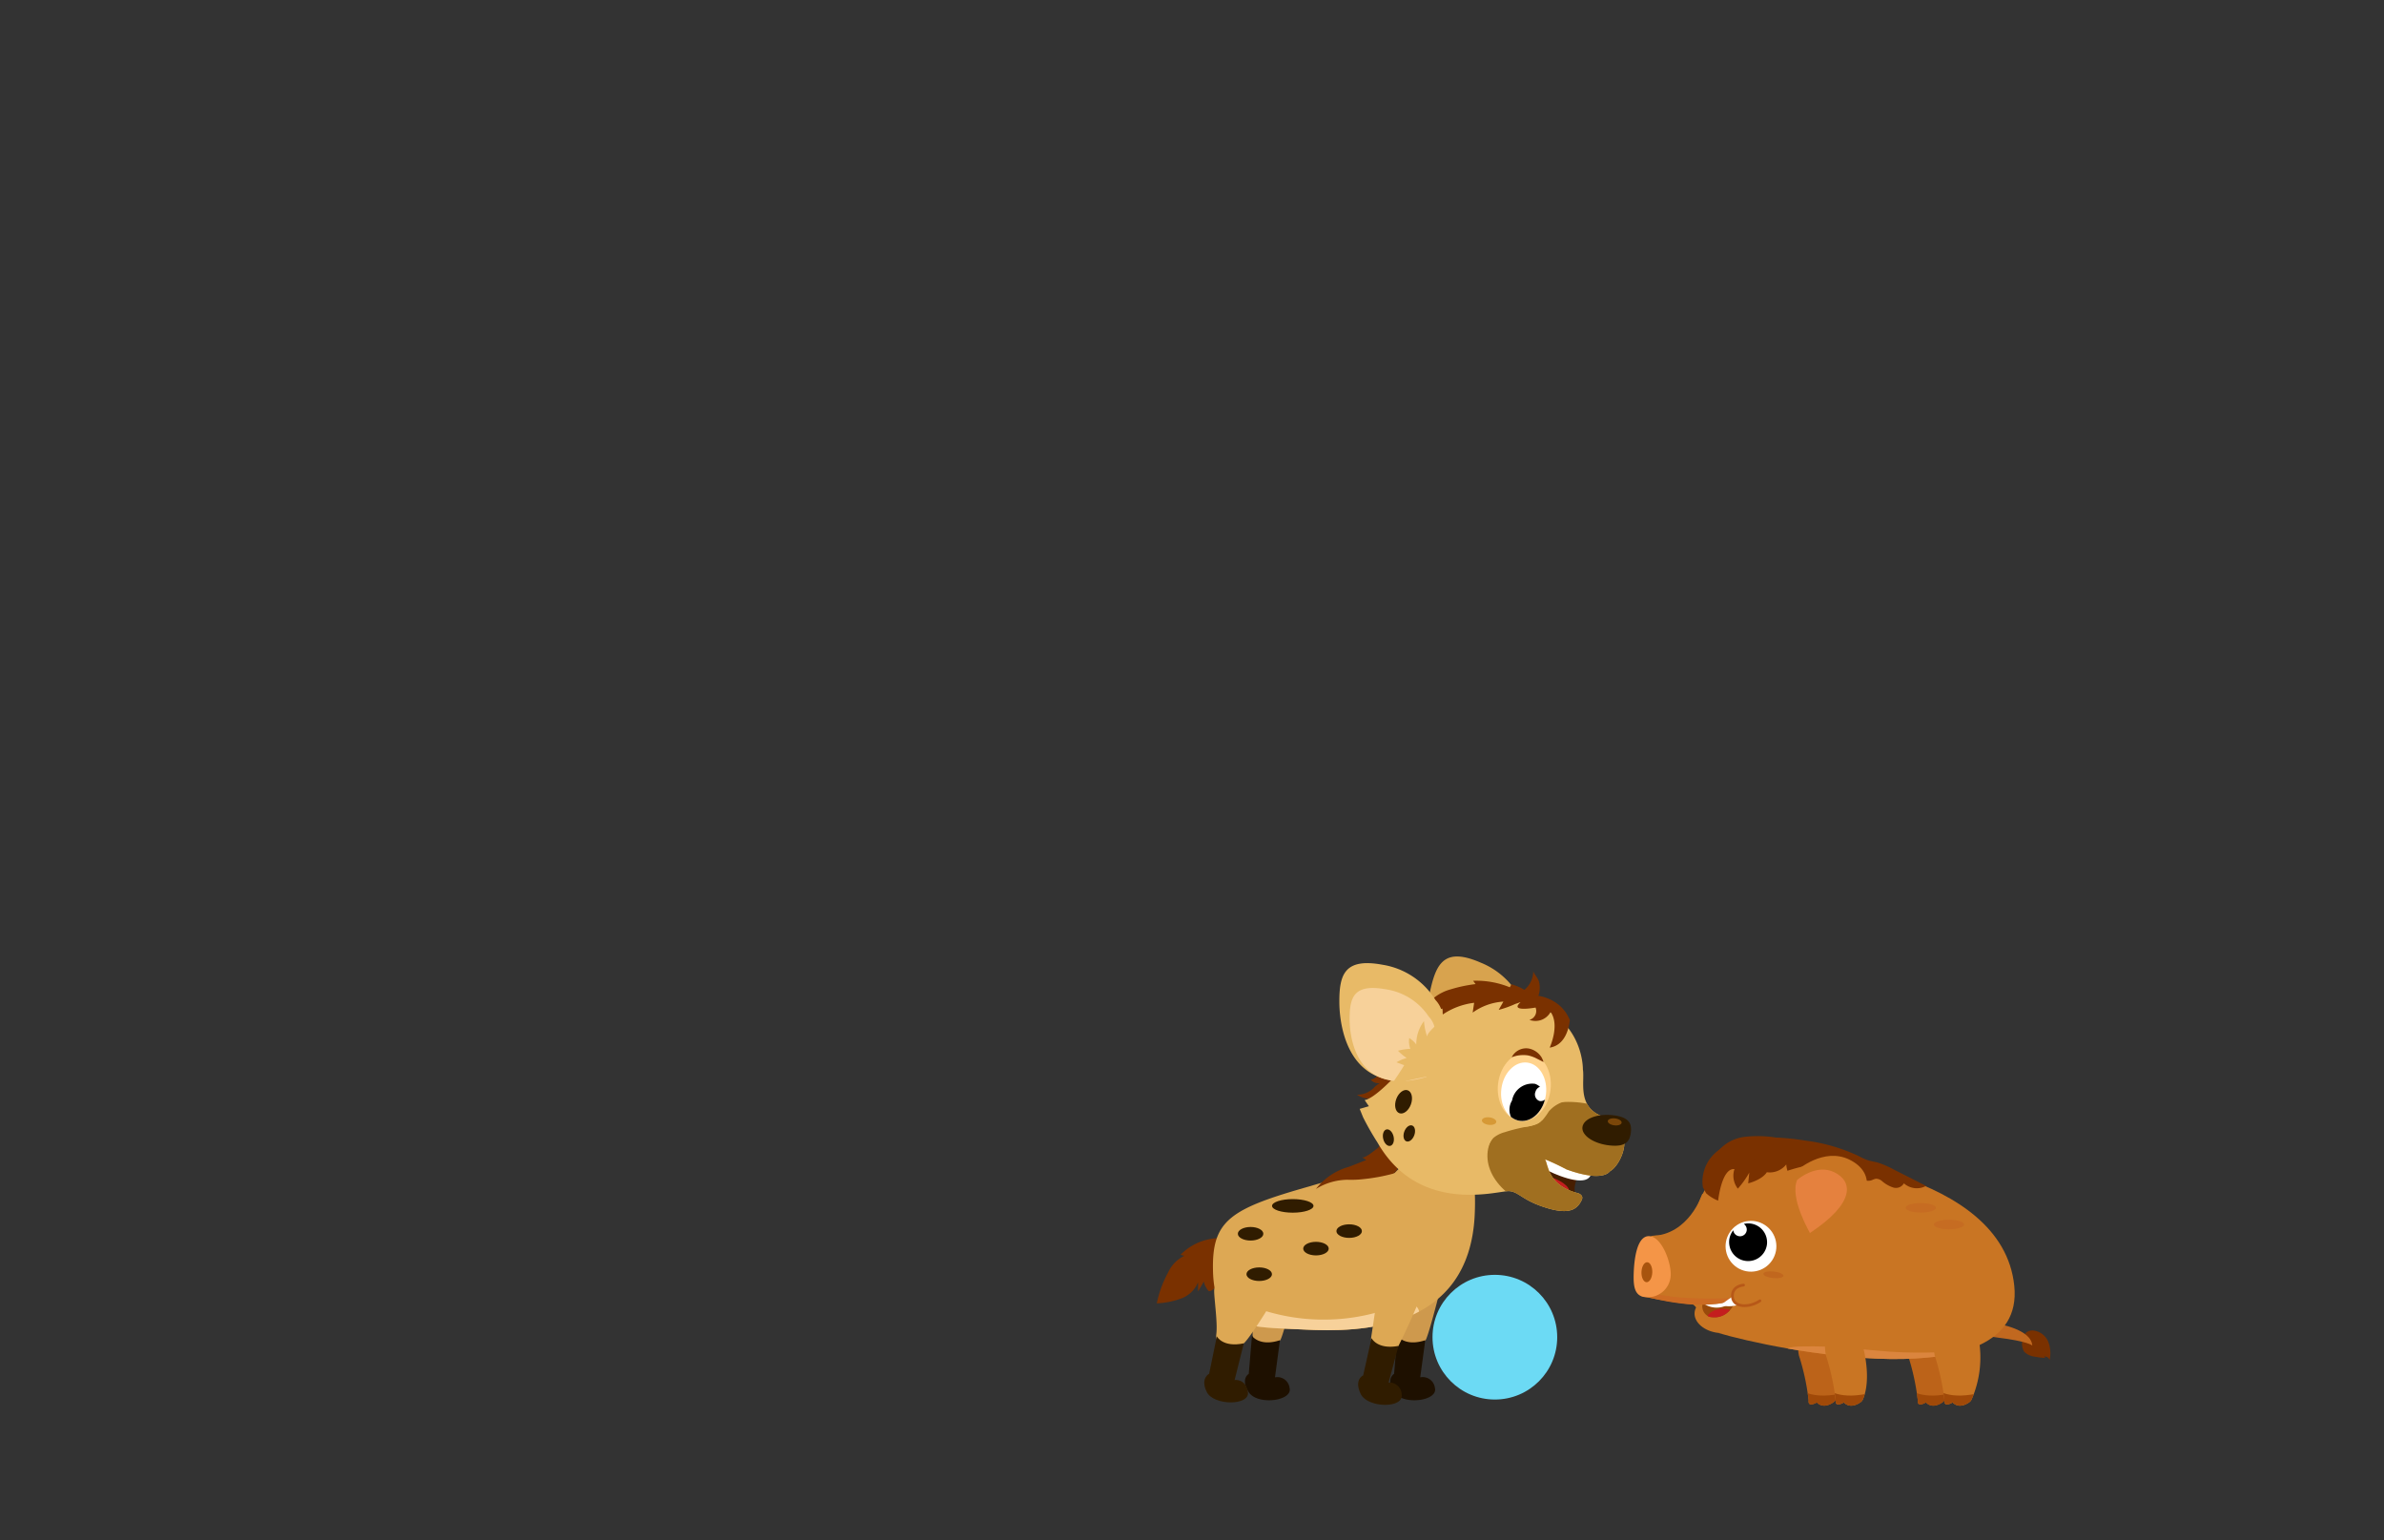 <svg id="_1" data-name="1" xmlns="http://www.w3.org/2000/svg" xmlns:xlink="http://www.w3.org/1999/xlink" viewBox="0 0 260 168"><rect x="0" y="0" width="260" height="168" fill="#333333" stroke="none"/><defs><style>.cls-1{fill:#dda854;}.cls-2{fill:#e8ba67;}.cls-3{fill:#fff;}.cls-4{fill:#bc6319;}.cls-5{fill:#c97523;}.cls-6{fill:#994a0a;}.cls-7{fill:#7a3100;}.cls-8{fill:#ce994d;}.cls-9{fill:#1e1000;}.cls-10{clip-path:url(#clip-path);}.cls-11{fill:#f7d19a;}.cls-12{fill:#301c00;}.cls-13{fill:#d8a34e;}.cls-14{fill:#471e00;}.cls-15{fill:#c41e1e;}.cls-16{clip-path:url(#clip-path-2);}.cls-17{fill:#a06f20;}.cls-18{fill:#7a4609;}.cls-19{fill:#d69936;}.cls-20{fill:#ffd38d;}.cls-21{clip-path:url(#clip-path-3);}.cls-22{fill:#c1681f;}.cls-23{clip-path:url(#clip-path-4);}.cls-24{fill:#a04908;}.cls-25{clip-path:url(#clip-path-5);}.cls-26{clip-path:url(#clip-path-6);}.cls-27{fill:#db853e;}.cls-28{clip-path:url(#clip-path-7);}.cls-29{fill:#cc6b23;}.cls-30{fill:#f49547;}.cls-31{fill:#a8540e;}.cls-32{fill:#c1671e;}.cls-33{fill:#e5813e;}.cls-34{fill:#c66c22;}.cls-35{clip-path:url(#clip-path-8);}.cls-36{clip-path:url(#clip-path-9);}.cls-37{fill:none;stroke:#b75818;stroke-linecap:round;stroke-linejoin:round;stroke-width:0.3px;}.cls-38{fill:#6cdaf4;}</style><clipPath id="clip-path"><path class="cls-1" d="M152.08,127.94a31.46,31.46,0,0,0-9.13,1.41c-8.82,2.49-10.8,3.73-10.66,9.28.17,6.52,4,6.07,10,6.38s17.92.12,18.54-12.47C161.52,118.06,152.08,127.94,152.08,127.94Z"/></clipPath><clipPath id="clip-path-2"><path class="cls-2" d="M148.66,121.86a30.12,30.12,0,0,0,1.57,2.75c4.57,8,13.3,5.21,14.37,5.3s1.4,1,4,1.81,3.42.16,3.9-.83c.27-.55-.38-.75-.38-.75-3.38-.85-3.26-3.16-3.62-3.7a25.17,25.17,0,0,1,2.36,1.11c4,1.45,4.7.21,4.7.21,1.19-.6,3.2-4.63-.63-5.94-3-1-2.07-3.84-2.3-5.19,0,0,.15-6.62-7.74-7.67s-11.78,1.92-13.06,8.75c0,0-2,2.12-3,2.27l.46.67-1,.29Z"/></clipPath><clipPath id="clip-path-3"><ellipse class="cls-3" cx="166.17" cy="119.06" rx="3.2" ry="2.45" transform="translate(27.51 269.27) rotate(-82.91)"/></clipPath><clipPath id="clip-path-4"><path class="cls-4" d="M208.09,147.83a25.87,25.87,0,0,1,1.07,4.92s-.17.8.89.21c0,0,.61.79,1.78,0a.74.74,0,0,0,.29-.34c.25-.55.8-2.25.1-5.37C211.35,143.33,207.27,143.61,208.09,147.83Z"/></clipPath><clipPath id="clip-path-5"><path class="cls-4" d="M196.19,147.83a25.26,25.26,0,0,1,1.06,4.92s-.16.8.9.21c0,0,.61.79,1.78,0a.74.74,0,0,0,.29-.34c.25-.55.8-2.25.1-5.37C199.45,143.33,195.37,143.61,196.19,147.83Z"/></clipPath><clipPath id="clip-path-6"><path class="cls-5" d="M196.27,126.11s22.12,1.42,23.41,14.14-26.65,6.82-32.24,5.14l10.81-5.51Z"/></clipPath><clipPath id="clip-path-7"><path class="cls-6" d="M185.69,142.17s2.61.41,3.8-.89c0,0-.61,2.83-3.07,2.34A1.24,1.24,0,0,1,185.69,142.17Z"/></clipPath><clipPath id="clip-path-8"><path class="cls-5" d="M199.14,147.83a25.26,25.26,0,0,1,1.06,4.92s-.16.8.9.21c0,0,.61.79,1.78,0a.74.74,0,0,0,.29-.34c.25-.55.8-2.25.1-5.37C202.4,143.33,198.32,143.61,199.14,147.83Z"/></clipPath><clipPath id="clip-path-9"><path class="cls-5" d="M211,147.83a25.87,25.87,0,0,1,1.07,4.92s-.17.8.89.21c0,0,.61.79,1.78,0a.74.74,0,0,0,.29-.34,11.45,11.45,0,0,0,.76-6.65C215,142.05,210.22,143.61,211,147.83Z"/></clipPath></defs><path class="cls-7" d="M128.75,136.85l.41.12a3.71,3.71,0,0,0-1.76,1.8,12.05,12.05,0,0,0-1.24,3.38,9,9,0,0,0,2.61-.51,3.2,3.2,0,0,0,1.89-1.78l0,1,.63-1.09a2.25,2.25,0,0,0,.49,1c.37.45,2.26-2,2.4-2.23.4-.76.88-2.1.38-2.91s-1.93-.63-2.75-.46A6,6,0,0,0,128.75,136.85Z"/><path class="cls-8" d="M141.63,139s-1.54,6.31-2,7.17a1.93,1.93,0,0,1-1.88.7,1.33,1.33,0,0,1-1.14-1.34c0-1.26.07-4.1,0-4.81a3.71,3.71,0,0,1,3.12-3.62C142.1,136.84,141.63,139,141.63,139Z"/><path class="cls-9" d="M139.59,146.17l-.54,4.05a1.34,1.34,0,0,1,1.59,1.14c.39,1.45-3.51,1.94-4.45.48s0-2,0-2l.35-4.15S137.35,146.91,139.59,146.17Z"/><path class="cls-8" d="M157.48,139s-1.54,6.31-2,7.17a1.93,1.93,0,0,1-1.88.7,1.33,1.33,0,0,1-1.14-1.34c0-1.26.07-4.1,0-4.81a3.72,3.72,0,0,1,3.13-3.62C158,136.84,157.48,139,157.48,139Z"/><path class="cls-9" d="M155.44,146.17l-.55,4.05a1.34,1.34,0,0,1,1.6,1.14c.39,1.45-3.51,1.94-4.45.48s0-2,0-2l.35-4.15S153.2,146.91,155.44,146.17Z"/><path class="cls-1" d="M152.08,127.94a31.46,31.46,0,0,0-9.13,1.41c-8.82,2.49-10.8,3.73-10.66,9.28.17,6.52,4,6.07,10,6.38s17.92.12,18.54-12.47C161.52,118.06,152.08,127.94,152.08,127.94Z"/><g class="cls-10"><path class="cls-11" d="M154.78,143.31a1,1,0,0,0-.33-.84,1,1,0,0,0-.65-.14,15.94,15.94,0,0,0-3.64.81,21.81,21.81,0,0,1-12.6-.3,3.36,3.36,0,0,0-1.52-.27,1.18,1.18,0,0,0-1,1.07,1.4,1.4,0,0,0,.23.74c.89,1.55,2.81,1.86,4.49,2a37.27,37.27,0,0,0,9.38-.11C150.7,146,154.75,145.89,154.78,143.31Z"/></g><path class="cls-7" d="M148.53,126.21l.47.31-1.89.74a6.82,6.82,0,0,0-3.59,2.41,6.69,6.69,0,0,1,3.41-1,11.42,11.42,0,0,0,1.76-.07,20.1,20.1,0,0,0,3.22-.59c.93-.5.25-1.16.68-2.12.35-.77,0-3.18-1.24-2.18-.46.36-.68,1.1-1.12,1.53C150,125.38,148.83,126.41,148.53,126.21Z"/><ellipse class="cls-12" cx="147.14" cy="134.27" rx="1.39" ry="0.74"/><ellipse class="cls-12" cx="143.52" cy="136.18" rx="1.39" ry="0.74"/><ellipse class="cls-12" cx="136.39" cy="134.56" rx="1.39" ry="0.74"/><ellipse class="cls-12" cx="140.99" cy="131.52" rx="2.26" ry="0.74"/><path class="cls-1" d="M155.5,140a74.23,74.23,0,0,1-3,6.83,2,2,0,0,1-2,.45,1.33,1.33,0,0,1-.95-1.48c.19-1.25.62-4.06.68-4.77a3.72,3.72,0,0,1,3.58-3.16C156.26,137.88,155.5,140,155.5,140Z"/><path class="cls-12" d="M152.52,146.79l-1.08,4a1.34,1.34,0,0,1,1.43,1.34c.19,1.49-3.74,1.45-4.48-.12s.28-2,.28-2l.91-4.07S150.2,147.23,152.52,146.79Z"/><path class="cls-1" d="M140.11,139.71s-3.55,6-4.46,6.8a2.22,2.22,0,0,1-2,.47,1.32,1.32,0,0,1-1-1.46c.17-1.25-.27-4.09-.23-4.81.07-.92,2-3.21,4.36-3.19A3.64,3.64,0,0,1,140.11,139.71Z"/><path class="cls-12" d="M135.65,146.51l-1,4s1.23-.17,1.45,1.32-3.72,1.5-4.48,0,.25-2,.25-2l.84-4.08S133.34,147,135.65,146.51Z"/><ellipse class="cls-12" cx="137.33" cy="138.97" rx="1.39" ry="0.74"/><path class="cls-7" d="M151,116.25c-.33.66-.79,1.37-1.51,1.51a1.11,1.11,0,0,0,1,.37,2.83,2.83,0,0,0-.74.6,2.66,2.66,0,0,1-1.76.67,3.11,3.11,0,0,0,3.56-.21,3.91,3.91,0,0,0,1.39-3.28c0-.48-.21-1.23-.85-1.13S151.25,115.8,151,116.25Z"/><path class="cls-13" d="M166.27,110a8.35,8.35,0,0,0-4.76-5c-3.9-1.71-4.84,0-5.5,2.91s-1.3,10.74,8.13,10.09C164.14,118,167.94,112.86,166.27,110Z"/><path class="cls-14" d="M172.4,127.9a2.87,2.87,0,0,0-.61,2.45l-1.38.28-4.48-2.47.44-1.78,4.44.11Z"/><path class="cls-3" d="M167.42,126.17c-.19.6,1,1.45,2.69,2.07,2.32.86,3.18.49,3.38-.11s-1-1.53-2.68-2.06S167.62,125.58,167.42,126.17Z"/><ellipse class="cls-15" cx="168.27" cy="129.3" rx="1.14" ry="2.93" transform="translate(1.82 260.93) rotate(-75.87)"/><path class="cls-2" d="M148.66,121.86a30.12,30.12,0,0,0,1.57,2.75c4.57,8,13.3,5.21,14.37,5.3s1.4,1,4,1.81,3.42.16,3.9-.83c.27-.55-.38-.75-.38-.75-3.38-.85-3.26-3.16-3.62-3.7a25.17,25.17,0,0,1,2.36,1.11c4,1.45,4.7.21,4.7.21,1.19-.6,3.2-4.63-.63-5.94-3-1-2.07-3.84-2.3-5.19,0,0,.15-6.62-7.74-7.67s-11.78,1.92-13.06,8.75c0,0-2,2.12-3,2.27l.46.67-1,.29Z"/><g class="cls-16"><path class="cls-17" d="M162.25,125.56c-.4,3.18,3.08,6.23,7.77,6.81s8.81-1.52,9.2-4.7-2.16-6.82-6.85-7.41S162.64,122.39,162.25,125.56Z"/></g><path class="cls-12" d="M172.58,122.93c-.11.91,1.23,1.82,3,2s2.16-.48,2.28-1.39-.11-1.68-1.87-1.9S172.7,122,172.58,122.93Z"/><ellipse class="cls-18" cx="176.1" cy="122.35" rx="0.38" ry="0.76" transform="translate(32.95 282.01) rotate(-82.91)"/><ellipse class="cls-19" cx="162.41" cy="122.27" rx="0.41" ry="0.79" transform="translate(21.02 268.35) rotate(-82.91)"/><path class="cls-7" d="M165.6,109.55a3.16,3.16,0,0,1,1.5-1,4.77,4.77,0,0,1,2.59.81,4.22,4.22,0,0,1,1.52,1.9c-.13,1.09-.6,2.75-2.2,3,0,0,1.13-2.45.1-3.89a1.88,1.88,0,0,1-2.31.86,1,1,0,0,0,.67-1.34S165,110.35,165.6,109.55Z"/><path class="cls-7" d="M167.22,105.89a2.66,2.66,0,0,1-1.53,2.42.77.77,0,0,0-.38.25.48.48,0,0,0,.16.6,1.29,1.29,0,0,0,.65.18c.91.06,1.48,0,1.72-.92a2.76,2.76,0,0,0,0-1.37C167.77,106.72,167.23,106.14,167.22,105.89Z"/><ellipse class="cls-12" cx="153.69" cy="123.6" rx="0.92" ry="0.58" transform="translate(-15.21 225.44) rotate(-69.89)"/><ellipse class="cls-12" cx="151.42" cy="124.08" rx="0.58" ry="0.92" transform="translate(-24.29 37.76) rotate(-13.17)"/><path class="cls-7" d="M163.45,110.14l.51-.9a6.41,6.41,0,0,0-3.35,1.2l.16-1.07a7.79,7.79,0,0,0-3.53,1.35,1.12,1.12,0,0,0,.06-.72,4.7,4.7,0,0,1-1.57.3,2.06,2.06,0,0,1,.82-1.6,5.06,5.06,0,0,1,1.67-.8,15.54,15.54,0,0,1,2.71-.57l-.27-.36a9.57,9.57,0,0,1,4,.71l.18-.33s2.91.82,1.43,1.75a6.89,6.89,0,0,1-1,.39A10.92,10.92,0,0,1,163.45,110.14Z"/><path class="cls-2" d="M156.55,109.06a8.33,8.33,0,0,0-5.77-3.84c-4.19-.78-4.72,1.13-4.71,4.08s1.17,10.75,10.21,8C156.28,117.29,158.83,111.45,156.55,109.06Z"/><path class="cls-11" d="M155.83,110.89a6.82,6.82,0,0,0-4.75-3c-3.45-.61-3.89.9-3.89,3.25s.94,8.52,8.39,6.31C155.58,117.42,157.69,112.78,155.83,110.89Z"/><path class="cls-2" d="M155.66,113.09a6.36,6.36,0,0,1-.36-1.72,4.17,4.17,0,0,0-.84,2.55,2.9,2.9,0,0,0-.77-.71,2.48,2.48,0,0,0,.12,1.18,6.22,6.22,0,0,0-1.35.21,6.53,6.53,0,0,0,.95.79,4.17,4.17,0,0,0-1.11.47l.84.32c-.45.74-.93,1.46-1.43,2.16a41.61,41.61,0,0,1,6.54-1.31l.49-3.07c.12-.72.39-2.71-.73-2.88-.46-.07-1,.41-1.33.69S155.55,112.8,155.66,113.09Z"/><ellipse class="cls-12" cx="153.07" cy="120.15" rx="1.33" ry="0.85" transform="translate(-12.38 222.59) rotate(-69.89)"/><path class="cls-2" d="M168.92,121.21a7.85,7.85,0,0,1-.67.93,2.34,2.34,0,0,1-.81.5,4.18,4.18,0,0,1-4.22-.74,5,5,0,0,1-1.44-2.4,5.05,5.05,0,0,1-.13-2.5,3.57,3.57,0,0,1,1.33-2.1,4.58,4.58,0,0,1,1.4-.65,6.38,6.38,0,0,1,2.87-.29,3.64,3.64,0,0,1,2.45,1.43,4.35,4.35,0,0,1,.59,2.74,5.72,5.72,0,0,0-.18,1.4c.11.43.55.3.86.52A3.54,3.54,0,0,0,168.92,121.21Z"/><ellipse class="cls-20" cx="166.24" cy="118.52" rx="3.75" ry="2.88" transform="translate(28.11 268.86) rotate(-82.91)"/><ellipse class="cls-3" cx="166.17" cy="119.06" rx="3.2" ry="2.45" transform="translate(27.51 269.27) rotate(-82.91)"/><g class="cls-21"><path d="M164.91,120a2.23,2.23,0,0,1,2.51-1.79,1.6,1.6,0,0,1,.53.32.81.81,0,0,0-.49.54.76.76,0,0,0,.41,1,.69.69,0,0,0,.72-.25,3.1,3.1,0,0,1-.11,1.3,1.93,1.93,0,1,1-3.57-1.1Z"/></g><path class="cls-7" d="M164.87,115.31a1.75,1.75,0,0,1,1.92-.94,2.12,2.12,0,0,1,1,.54,2.24,2.24,0,0,1,.34.42,2.66,2.66,0,0,1,.21.5l-.89-.45a4,4,0,0,0-.8-.27A3.48,3.48,0,0,0,164.87,115.31Z"/><path class="cls-2" d="M167.58,122.61a5.16,5.16,0,0,1-1.11.28,19.43,19.43,0,0,0-2.39.6,3.17,3.17,0,0,0-1.21.62,3.35,3.35,0,0,0-.82,2.07c-.06.36-.19.8-.55.87a.6.6,0,0,1-.53-.22,1.58,1.58,0,0,1-.28-.51,6.67,6.67,0,0,1-.55-2.63,16.59,16.59,0,0,0,2.61-.55,1.37,1.37,0,0,0,.53-.25c.31-.27.34-.75.6-1.06l1.93.58a2.09,2.09,0,0,0,1.39.09c.21-.09.57-.53.82-.4S167.75,122.54,167.58,122.61Z"/><path class="cls-7" d="M220.76,147.43a2,2,0,0,0,1.18.54,8.29,8.29,0,0,0,1.22.14.33.33,0,0,1-.23-.15.55.55,0,0,1,.6.37,3.41,3.41,0,0,0-.18-2.07,2,2,0,0,0-1.63-1.15,1.1,1.1,0,0,0-.78.25A1.82,1.82,0,0,0,220.76,147.43Z"/><path class="cls-22" d="M217.84,144.38s3.69.57,3.8,2.37c0,0-.38-.45-3.8-.87S216,144.24,217.84,144.38Z"/><path class="cls-4" d="M208.09,147.83a25.87,25.87,0,0,1,1.07,4.92s-.17.8.89.21c0,0,.61.79,1.78,0a.74.74,0,0,0,.29-.34c.25-.55.8-2.25.1-5.37C211.35,143.33,207.27,143.61,208.09,147.83Z"/><g class="cls-23"><path class="cls-24" d="M208.17,151.49c.12.06,1.45,1.31,5,.37V154L208,154,206.87,152Z"/></g><path class="cls-4" d="M196.19,147.83a25.26,25.26,0,0,1,1.06,4.92s-.16.8.9.21c0,0,.61.79,1.78,0a.74.74,0,0,0,.29-.34c.25-.55.8-2.25.1-5.37C199.45,143.33,195.37,143.61,196.19,147.83Z"/><g class="cls-25"><path class="cls-24" d="M196.27,151.49c.11.06,1.44,1.31,5,.37V154l-5.15-.06L195,152Z"/></g><path class="cls-5" d="M185.64,130.23s-1.41,4.48-5.55,4.57l3.89,2.91,1.44-.27,1-4.76S187.44,129.65,185.64,130.23Z"/><path class="cls-5" d="M196.27,126.11s22.12,1.42,23.41,14.14-26.65,6.82-32.24,5.14l10.81-5.51Z"/><g class="cls-26"><path class="cls-27" d="M204.74,149.78s-14.66-2.82-8.13-2.93,8.13,1,16.18.58-4.57,2.22-4.57,2.22l-3.22,0"/></g><ellipse class="cls-5" cx="187.65" cy="143.43" rx="1.97" ry="2.83" transform="translate(25.64 315.3) rotate(-84.09)"/><path class="cls-5" d="M187.05,145.08c3.93,1.19,10.87,2.18,15.84-.6l-10.16-4.4-7.23.79-1.33.74"/><path class="cls-5" d="M205.05,141.35c-.32,3.11-4.47,5.13-10.9,4.47s-11.39-3.73-11.06-6.84,5.79-5.09,12.22-4.43S205.37,138.24,205.05,141.35Z"/><path class="cls-5" d="M205.12,136.89c-.29,5.94-3.55,9.7-9.8,9.05s-11.59-5.32-11-10.7,3.11-9.6,9.39-9.52C201.67,125.83,205.42,130.67,205.12,136.89Z"/><path class="cls-5" d="M180.09,134.8s2.56-.45,3.82,1.29l.79,6.2a56,56,0,0,1-5.66-.92Z"/><path class="cls-6" d="M185.69,142.17s2.61.41,3.8-.89c0,0-.61,2.83-3.07,2.34A1.24,1.24,0,0,1,185.69,142.17Z"/><g class="cls-28"><ellipse class="cls-15" cx="187.99" cy="144.38" rx="1.62" ry="2.03" transform="translate(25.01 316.49) rotate(-84.09)"/><ellipse class="cls-3" cx="187.14" cy="141" rx="1.62" ry="2.03" transform="translate(27.61 312.62) rotate(-84.09)"/></g><path class="cls-29" d="M179.91,141.52s5.6,1.54,8.82.31l.14-.26s-5.55.3-8.45-.51Z"/><path class="cls-30" d="M182.21,139.06a2.49,2.49,0,0,1-2.58,2.42c-1.38,0-1.5-1.17-1.46-2.55s.3-4.15,1.68-4.11S182.26,137.68,182.21,139.06Z"/><ellipse class="cls-31" cx="179.61" cy="138.76" rx="1.09" ry="0.59" transform="translate(34.94 313.64) rotate(-88.09)"/><circle class="cls-3" cx="190.97" cy="135.93" r="2.77" transform="translate(-27.82 220.07) rotate(-56.48)"/><path d="M190.87,133.44a2,2,0,0,0-.69.05.75.75,0,0,1,.32.69.74.74,0,0,1-1.47,0,2.07,2.07,0,1,0,3.68,1.49A2.06,2.06,0,0,0,190.87,133.44Z"/><ellipse class="cls-32" cx="193.43" cy="139.05" rx="0.36" ry="1.1" transform="translate(35.18 317.12) rotate(-84.09)"/><path class="cls-7" d="M192.91,127.06a3.75,3.75,0,0,0-1.28-2.37,5.12,5.12,0,0,0-1.87-.15,4.66,4.66,0,0,0-3.43,2.07,4.37,4.37,0,0,0-.66,2.11,3.51,3.51,0,0,0,.06.79l.34.63a4.37,4.37,0,0,0,1.31.81s.38-3.59,1.78-3.44a2.29,2.29,0,0,0,.37,2.13,9.93,9.93,0,0,0,1.25-1.75l-.12,1.17S193,128.51,192.91,127.06Z"/><path class="cls-7" d="M194.81,127a3.23,3.23,0,0,0,.13.69c.64-.21,1.29-.39,2-.54l-.08.65a8.73,8.73,0,0,1,3.85-.63,4,4,0,0,0-1.43-1.41,13.59,13.59,0,0,0-4.85-1.55,12.56,12.56,0,0,0-4.23-.21,4.5,4.5,0,0,0-3.36,2.33l3.11-.44a.39.39,0,0,1,.24,0,.35.35,0,0,1,.15.22l.35,1a3.94,3.94,0,0,1,.64-.65.2.2,0,0,1,.15-.06c.05,0,.09.07.12.12a6,6,0,0,0,.44.74c.67-.41.71,0,.66.59A2.29,2.29,0,0,0,194.81,127Z"/><path class="cls-7" d="M202.76,126.11a6.72,6.72,0,0,0,.86.4c.37.13.77.18,1.15.28a9.32,9.32,0,0,1,1.66.71l3.63,1.84a2.12,2.12,0,0,1-2.42-.28,1,1,0,0,1-1.18.45,3.54,3.54,0,0,1-1.19-.68,1,1,0,0,0-.69-.27,1.59,1.59,0,0,0-.4.14c-.83.33-1.67-.39-2.28-1a1.31,1.31,0,0,1-1.35.09c-.18-.1-.34-.24-.53-.33a3.53,3.53,0,0,0-1.22-.16,1,1,0,0,1-1-.63,1.24,1.24,0,0,1-1.32.36,3.58,3.58,0,0,1-1.25-.72L193.63,125c-.75-.58-.43-1,.32-.92a26.16,26.16,0,0,1,2.94.32A19,19,0,0,1,202.76,126.11Z"/><path class="cls-5" d="M196,127.64s2.88-2.56,5.71-1.16,3.19,4.67-3.76,9.28C198,135.76,194.78,130.43,196,127.64Z"/><path class="cls-33" d="M196,128.69s2.06-1.83,4.07-.83,2.28,3.33-2.68,6.62C197.42,134.48,195.14,130.68,196,128.69Z"/><ellipse class="cls-34" cx="209.48" cy="131.73" rx="1.65" ry="0.52"/><ellipse class="cls-34" cx="212.56" cy="133.55" rx="1.65" ry="0.52"/><path class="cls-5" d="M199.14,147.83a25.26,25.26,0,0,1,1.06,4.92s-.16.8.9.21c0,0,.61.79,1.78,0a.74.74,0,0,0,.29-.34c.25-.55.8-2.25.1-5.37C202.4,143.33,198.32,143.61,199.14,147.83Z"/><g class="cls-35"><path class="cls-24" d="M199.22,151.49c.12.06,1.44,1.31,5,.37V154L199,154,197.92,152Z"/></g><path class="cls-5" d="M211,147.83a25.87,25.87,0,0,1,1.07,4.92s-.17.8.89.21c0,0,.61.79,1.78,0a.74.74,0,0,0,.29-.34,11.45,11.45,0,0,0,.76-6.65C215,142.05,210.22,143.61,211,147.83Z"/><g class="cls-36"><path class="cls-24" d="M211.12,151.49c.12.06,1.45,1.31,5,.37V154l-5.15-.06L209.82,152Z"/></g><path class="cls-3" d="M189,141.37s-1,.67-1.18.87,1.12.46,2.32-.15Z"/><ellipse class="cls-5" cx="190.28" cy="141.4" rx="1.07" ry="1.38" transform="translate(30.03 316.09) rotate(-84.09)"/><path class="cls-37" d="M190.15,140.16s-1.29.07-1.21,1.27,1.84,1.23,3,.44"/><circle class="cls-38" cx="163.03" cy="145.84" r="6.8"/></svg>
